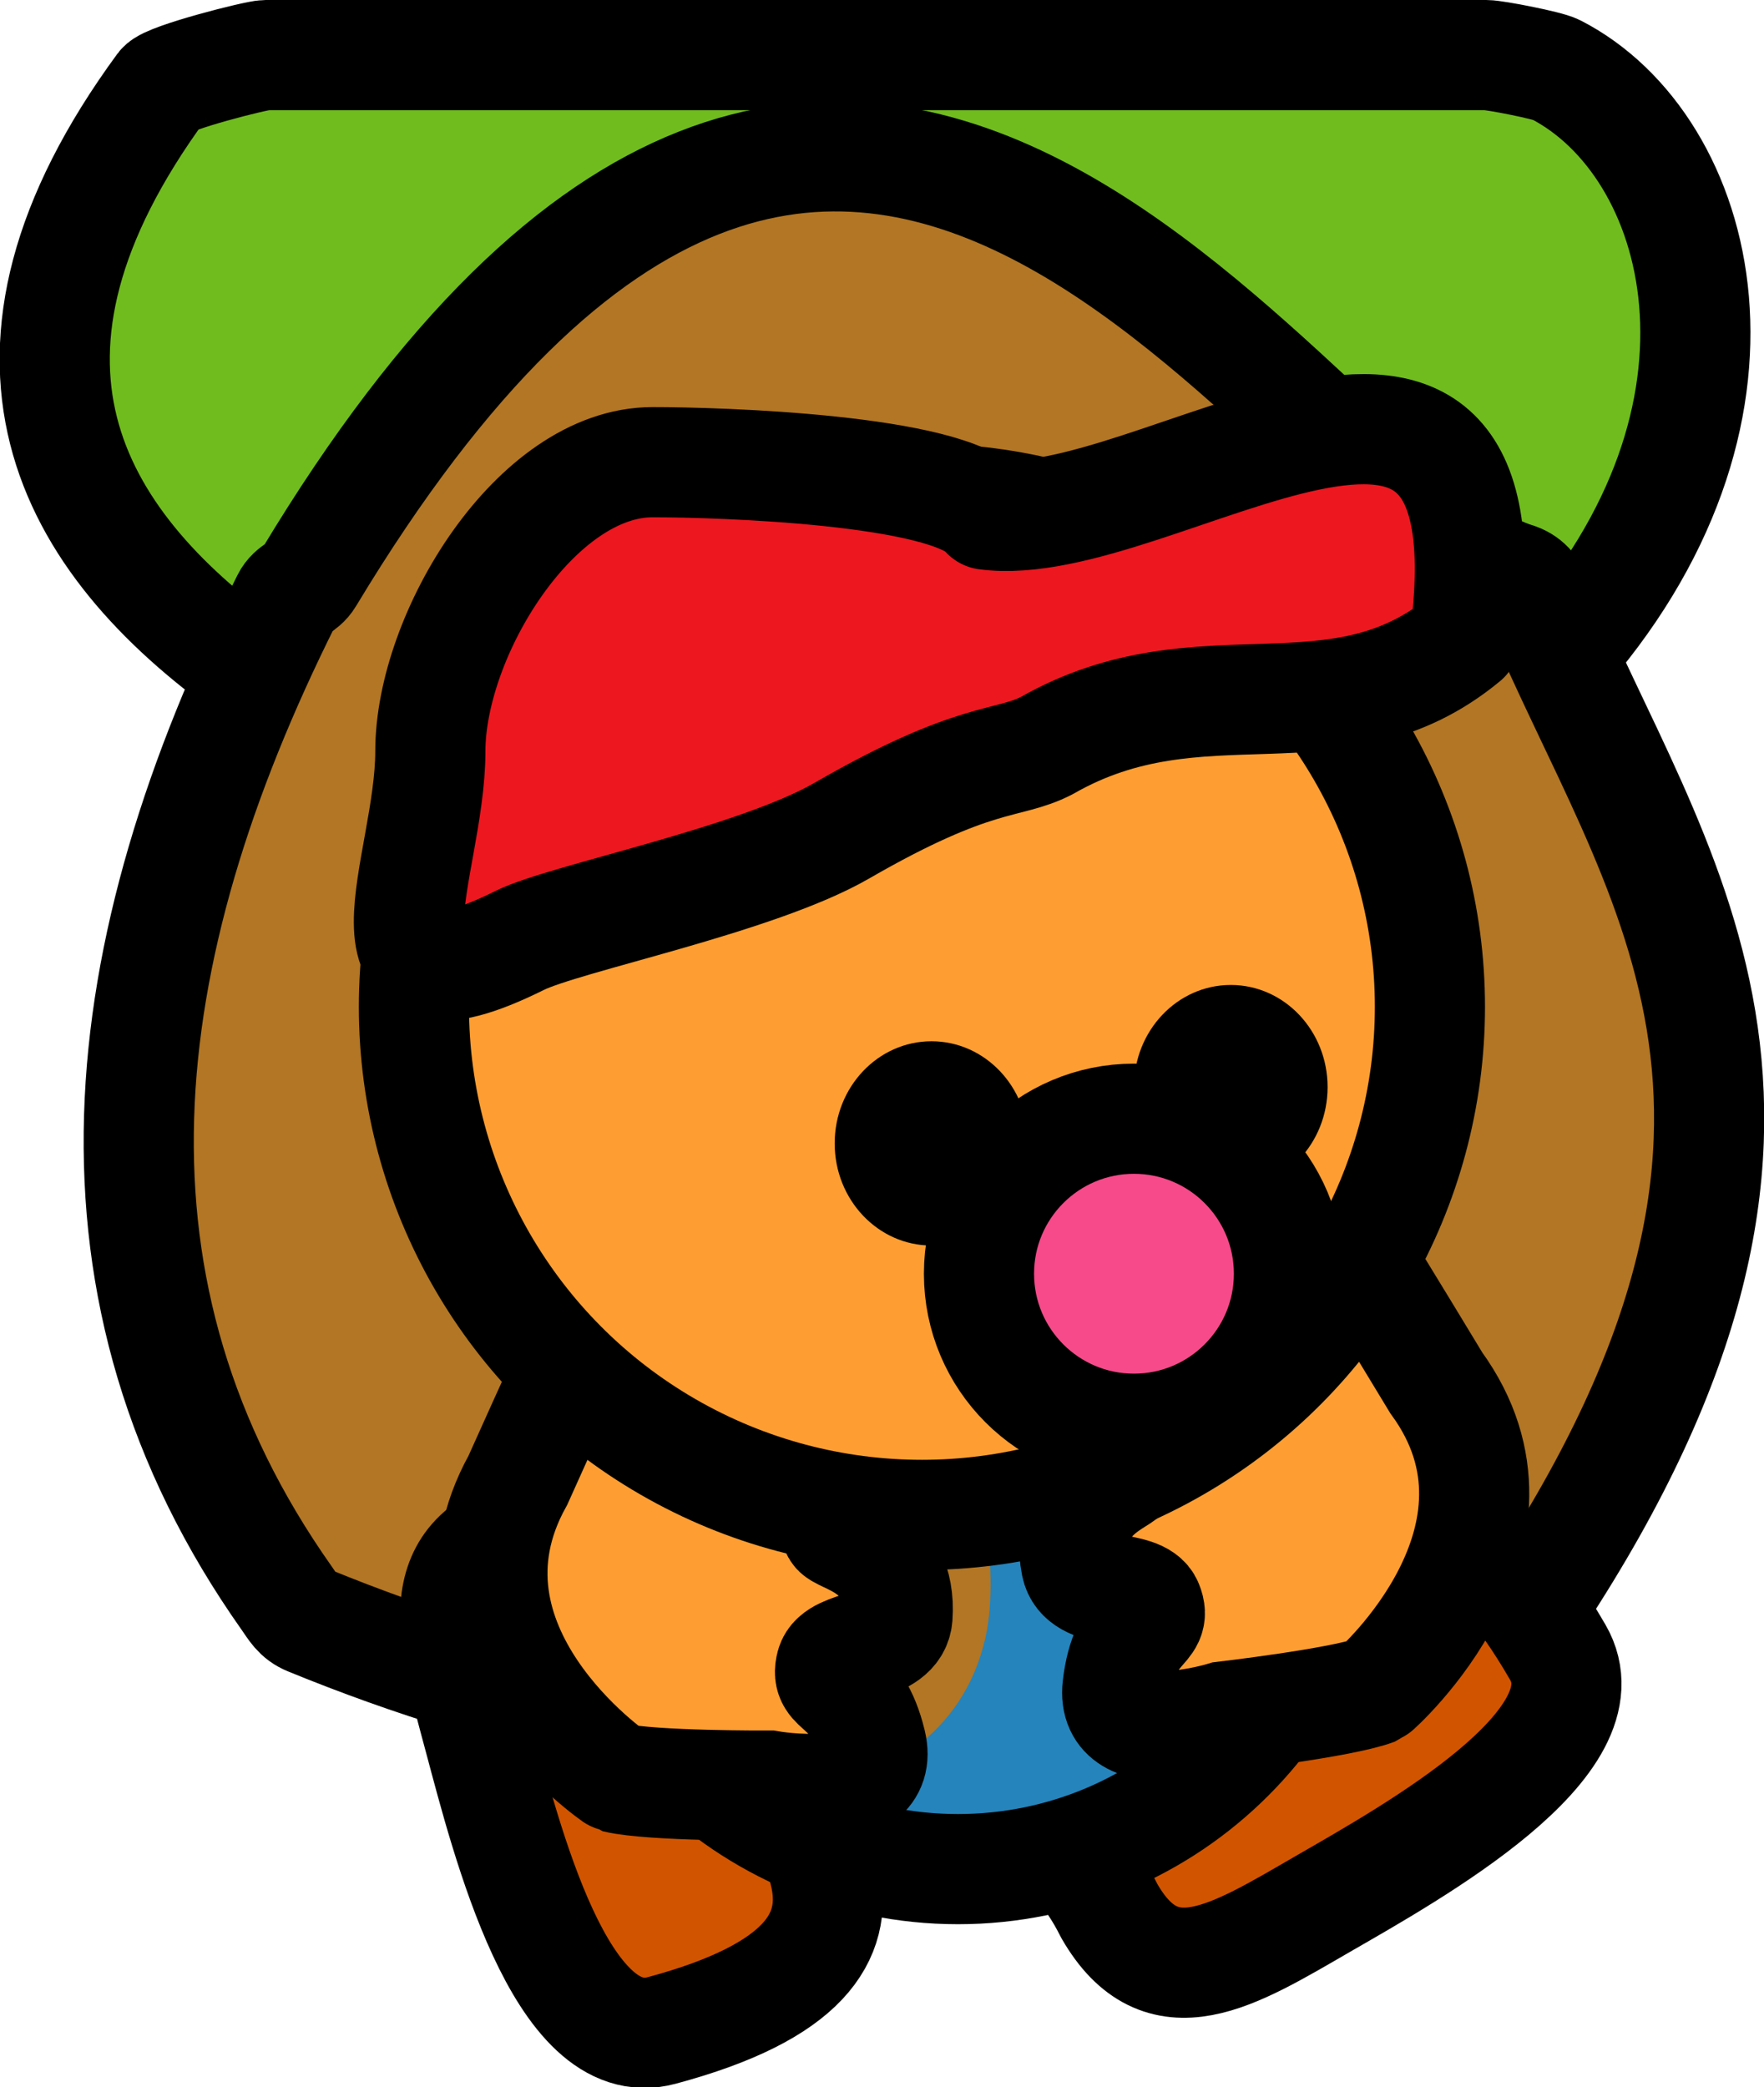 <?xml version="1.0" encoding="UTF-8" standalone="no"?>
<!-- Created with Inkscape (http://www.inkscape.org/) -->

<svg
   width="16.015mm"
   height="18.945mm"
   viewBox="0 0 16.015 18.945"
   version="1.1"
   id="svg1"
   xml:space="preserve"
   inkscape:version="1.3.2 (091e20e, 2023-11-25, custom)"
   sodipodi:docname="hiker.svg"
   xmlns:inkscape="http://www.inkscape.org/namespaces/inkscape"
   xmlns:sodipodi="http://sodipodi.sourceforge.net/DTD/sodipodi-0.dtd"
   xmlns="http://www.w3.org/2000/svg"
   xmlns:svg="http://www.w3.org/2000/svg"><sodipodi:namedview
     id="namedview1"
     pagecolor="#ffffff"
     bordercolor="#666666"
     borderopacity="1.0"
     inkscape:showpageshadow="2"
     inkscape:pageopacity="0.0"
     inkscape:pagecheckerboard="0"
     inkscape:deskcolor="#d1d1d1"
     inkscape:document-units="mm"
     inkscape:zoom="2.0686842"
     inkscape:cx="565.33521"
     inkscape:cy="242.42463"
     inkscape:window-width="1920"
     inkscape:window-height="1017"
     inkscape:window-x="-8"
     inkscape:window-y="-8"
     inkscape:window-maximized="1"
     inkscape:current-layer="layer2" /><defs
     id="defs1" /><g
     inkscape:groupmode="layer"
     id="layer2"
     inkscape:label="Layer 2"
     transform="translate(-177.779,-68.214)"><path
       id="path84"
       style="fill:#70bc1f;stroke:#000000;stroke-width:1;stroke-linecap:round;stroke-linejoin:round;stroke-dasharray:none;paint-order:markers fill stroke"
       d="m 180.191,68.714 h 11.081 c 0.079,0 0.558,0.093 0.632,0.132 1.339,0.688 2.007,3.127 0,5.361 -0.064,0.071 -0.442,0.148 -0.521,0.149 l -11.192,0.153 c -0.079,0.001 -0.071,-0.166 -0.142,-0.217 -1.648,-1.179 -2.6,-2.842 -0.802,-5.293 0.059,-0.08 0.865,-0.285 0.944,-0.285 z"
       sodipodi:nodetypes="sssssssss"
       inkscape:export-filename="..\Godot\Games\2025 Monthly\february\graphics\hiker.svg"
       inkscape:export-xdpi="22.4"
       inkscape:export-ydpi="22.4" /><path
       id="path85"
       style="fill:#b27624;stroke:#000000;stroke-width:1;stroke-linecap:round;stroke-linejoin:round;stroke-dasharray:none;paint-order:markers fill stroke"
       d="m 180.584,73.456 c 4.994,-8.288 8.987,-0.611 10.95,0 0.107,0.033 0.159,0.099 0.202,0.202 1.053,2.513 2.909,4.637 0,9.062 -0.061,0.094 -0.099,0.16 -0.202,0.202 -3.512,1.453 -7.152,1.555 -10.95,0 -0.104,-0.042 -0.138,-0.111 -0.202,-0.202 -1.967,-2.785 -1.607,-5.849 0,-9.062 0.05,-0.1 0.145,-0.106 0.202,-0.202 z"
       sodipodi:nodetypes="sssssssss" /><path
       id="path90"
       style="fill:#d15400;stroke:#000000;stroke-linecap:round;stroke-linejoin:round;paint-order:markers fill stroke"
       d="m 185.343,81.525 c -0.021,-0.077 -0.097,-0.104 -0.177,-0.102 l -1.324,0.027 c -0.243,0.005 -0.461,0.487 -1.275,0.653 -0.913,0.245 -0.682,0.976 -0.437,1.889 0.245,0.913 0.741,2.896 1.654,2.652 2.623,-0.703 1.142,-2.013 0.636,-2.934 l 1.267,-0.34 c 0.077,-0.021 0.123,-0.1 0.102,-0.177 z"
       sodipodi:nodetypes="sssssscsss" /><path
       id="path86"
       style="fill:#d15400;stroke:#000000;stroke-linecap:round;stroke-linejoin:round;paint-order:markers fill stroke"
       d="m 186.576,83.031 c -0.069,0.04 -0.075,0.12 -0.053,0.197 l 0.369,1.272 c 0.068,0.233 0.589,0.319 0.96,1.062 0.472,0.818 1.119,0.406 1.937,-0.067 0.818,-0.472 2.606,-1.466 2.133,-2.284 -1.358,-2.351 -2.24,-0.582 -2.999,0.145 l -0.656,-1.136 c -0.04,-0.069 -0.128,-0.093 -0.197,-0.053 z"
       sodipodi:nodetypes="sssssscsss" /><path
       id="path87"
       style="fill:#2584bb;stroke:#000000;stroke-linecap:round;stroke-linejoin:round;paint-order:markers fill stroke"
       d="m 189.961,81.694 c 0,1.925 -1.56,3.485 -3.485,3.485 -1.925,-4e-6 -3.485,-1.56 -3.485,-3.485 0,-1.925 1.56,-5.212 3.485,-5.212 1.925,-2e-6 3.485,3.287 3.485,5.212 z"
       sodipodi:nodetypes="sssss" /><path
       style="fill:none;stroke:#b27624;stroke-width:1;stroke-linecap:round;stroke-linejoin:miter;stroke-dasharray:none;stroke-opacity:1"
       d="m 188.353,78.45 c 0,0 -1.457,1.678 -0.964,3.473 0.288,1.048 3.795,-0.658 3.795,-0.658"
       id="path88"
       sodipodi:nodetypes="csc" /><path
       style="fill:#fe9e32;stroke:#000000;stroke-width:1;stroke-linecap:butt;stroke-linejoin:miter;stroke-dasharray:none;stroke-opacity:1"
       d="m 188.833,80.312 c 0,0 -0.079,-0.543 0.283,-0.678 0.362,-0.136 0.899,-0.17 1.024,0.022 0.124,0.192 0.679,1.11 0.679,1.11 1.018,1.397 -0.547,2.785 -0.561,2.791 -0.305,0.113 -1.368,0.237 -1.368,0.237 0,0 -1.033,0.318 -0.965,-0.27 0.068,-0.588 0.37,-0.516 0.275,-0.747 -0.077,-0.189 -0.595,-0.073 -0.651,-0.361 -0.125,-0.638 0.449,-0.768 0.456,-0.848 0.018,-0.212 -0.614,-0.137 -0.591,-0.465 0.008,-0.458 0.349,-0.564 0.742,-0.7 z"
       id="path92"
       sodipodi:nodetypes="csscscssssscc" /><path
       style="fill:none;stroke:#b27624;stroke-width:1;stroke-linecap:round;stroke-linejoin:miter;stroke-dasharray:none;stroke-opacity:1"
       d="m 185.587,79.385 c 0,0 0.868,2.627 0.65,3.586 -0.293,1.29 -2.075,1.011 -2.075,1.011"
       id="path89"
       sodipodi:nodetypes="csc" /><path
       style="fill:#fe9e32;stroke:#000000;stroke-width:1;stroke-linecap:butt;stroke-linejoin:miter;stroke-dasharray:none;stroke-opacity:1"
       d="m 184.397,80.957 c 0,0 0.013,-0.548 -0.363,-0.639 -0.376,-0.091 -0.913,-0.06 -1.014,0.146 -0.1,0.206 -0.539,1.185 -0.539,1.185 -0.841,1.51 0.881,2.698 0.895,2.702 0.317,0.075 1.387,0.07 1.387,0.07 0,0 1.064,0.19 0.925,-0.385 -0.139,-0.575 -0.43,-0.467 -0.364,-0.709 0.054,-0.197 0.581,-0.144 0.603,-0.438 0.047,-0.649 -0.539,-0.707 -0.555,-0.786 -0.044,-0.209 0.593,-0.211 0.531,-0.533 -0.064,-0.454 -0.415,-0.518 -0.821,-0.605 z"
       id="path93"
       sodipodi:nodetypes="csscscssssscc" /><circle
       style="fill:#fe9e32;fill-opacity:1;stroke:#000000;stroke-width:1;stroke-linecap:round;stroke-linejoin:round;stroke-dasharray:none;stroke-opacity:1;paint-order:markers fill stroke"
       id="circle89"
       cx="186.149"
       cy="77.352"
       r="4.612" /><ellipse
       style="fill:#000000;fill-opacity:1;stroke:none;stroke-width:0.74;stroke-linecap:round;stroke-linejoin:round;stroke-dasharray:none;stroke-opacity:1;paint-order:markers fill stroke"
       id="ellipse90"
       cx="186.236"
       cy="78.592"
       rx="0.879"
       ry="0.927" /><ellipse
       style="fill:#000000;fill-opacity:1;stroke:none;stroke-width:0.74;stroke-linecap:round;stroke-linejoin:round;stroke-dasharray:none;stroke-opacity:1;paint-order:markers fill stroke"
       id="ellipse91"
       cx="188.953"
       cy="78.081"
       rx="0.879"
       ry="0.927" /><circle
       style="fill:#f64a8a;fill-opacity:1;stroke:#000000;stroke-width:1;stroke-linecap:round;stroke-linejoin:round;stroke-dasharray:none;stroke-opacity:1;paint-order:markers fill stroke"
       id="circle91"
       cx="188.074"
       cy="79.775"
       r="1.407" /><path
       id="path91"
       style="fill:#ed171f;stroke:#000000;stroke-width:1;stroke-linecap:round;stroke-linejoin:round;stroke-dasharray:none;paint-order:markers fill stroke"
       d="m 186.733,72.885 c -0.341,-0.413 -2.43,-0.476 -3.029,-0.476 -1.061,-4e-6 -2.018,1.564 -2.018,2.625 0,1.061 -0.79,2.512 0.813,1.715 0.405,-0.201 2.146,-0.547 2.922,-0.995 1.223,-0.706 1.502,-0.587 1.862,-0.773 1.408,-0.805 2.627,-0.003 3.795,-0.969 0.469,-3.624 -2.808,-0.918 -4.346,-1.127 z"
       sodipodi:nodetypes="cssssscc" /></g></svg>
